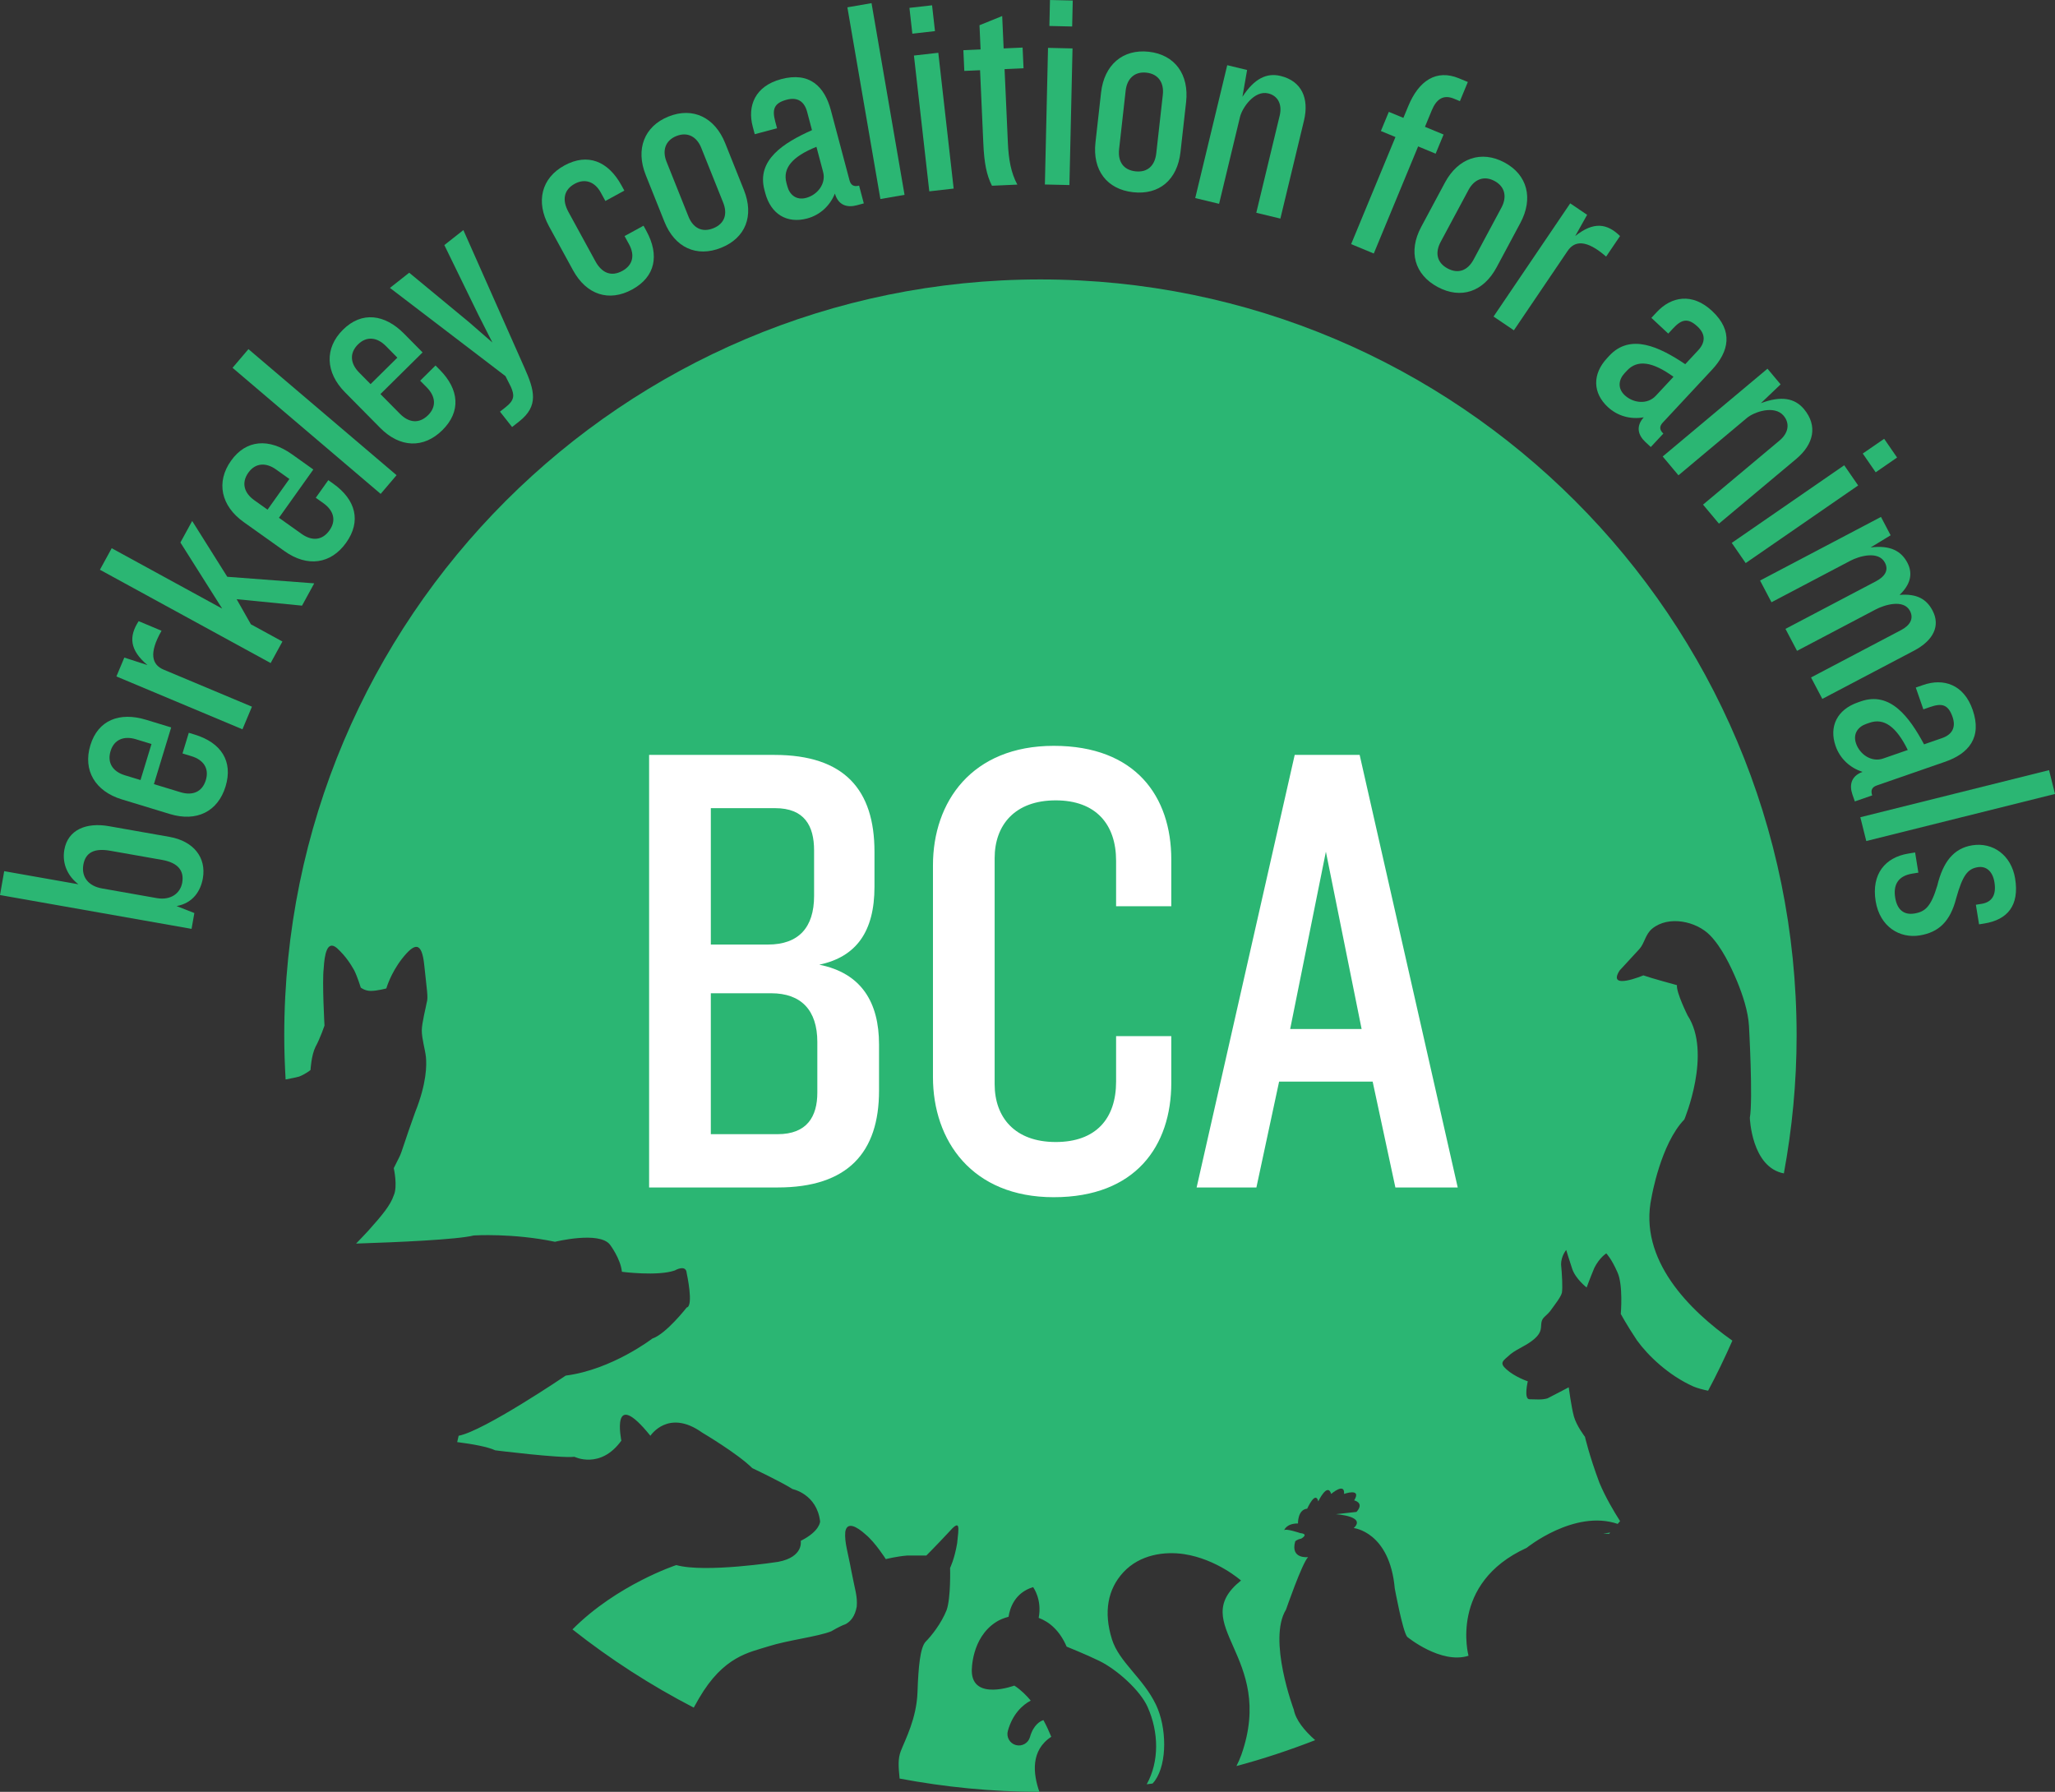 <?xml version="1.0" encoding="UTF-8" standalone="no"?>
<!-- Generator: Adobe Illustrator 15.0.0, SVG Export Plug-In . SVG Version: 6.00 Build 0)  -->

<svg
   xmlns:dc="http://purl.org/dc/elements/1.1/"
   xmlns:cc="http://creativecommons.org/ns#"
   xmlns:rdf="http://www.w3.org/1999/02/22-rdf-syntax-ns#"
   xmlns:svg="http://www.w3.org/2000/svg"
   xmlns="http://www.w3.org/2000/svg"
   xmlns:sodipodi="http://sodipodi.sourceforge.net/DTD/sodipodi-0.dtd"
   xmlns:inkscape="http://www.inkscape.org/namespaces/inkscape"
   version="1.1"
   id="Layer_1"
   x="0px"
   y="0px"
   width="317.182"
   height="276.56"
   viewBox="0 0 317.182 276.56"
   enable-background="new 0 0 612 792"
   xml:space="preserve"
   inkscape:version="0.91 r13725"
   sodipodi:docname="17-02-27_BCA_Logo_04.svg"><rect x="0" y="0" width="317.182" height="276.56" fill="#333333" stroke="none"/><defs
     id="defs3526" /><sodipodi:namedview
     pagecolor="#ffffff"
     bordercolor="#666666"
     borderopacity="1"
     objecttolerance="10"
     gridtolerance="10"
     guidetolerance="10"
     inkscape:pageopacity="0"
     inkscape:pageshadow="2"
     inkscape:window-width="1138"
     inkscape:window-height="742"
     id="namedview3524"
     showgrid="false"
     fit-margin-top="0"
     fit-margin-left="0"
     fit-margin-right="0"
     fit-margin-bottom="0"
     inkscape:zoom="0.72348485"
     inkscape:cx="-173.13675"
     inkscape:cy="138.28"
     inkscape:window-x="0"
     inkscape:window-y="0"
     inkscape:window-maximized="0"
     inkscape:current-layer="Layer_1" /><g
     id="Layer_1_1_"
     transform="translate(-147.409,-257.72)" /><g
     id="g3454"
     transform="translate(-147.409,-257.72)"><path
       d="m 193.551,423.893 c 1.018,-0.387 1.782,-1.021 1.782,-1.021 0,0 0.128,-2.288 0.765,-3.562 0.763,-1.4 1.395,-3.31 1.395,-3.31 0,0 -0.376,-6.744 -0.125,-8.78 0.125,-2.16 0.512,-4.456 2.037,-3.179 1.399,1.273 2.163,2.544 2.671,3.431 0.511,1.021 1.018,2.679 1.018,2.679 0,0 0.638,0.508 1.529,0.508 1.019,0 2.416,-0.383 2.416,-0.383 0,0 0.635,-2.288 2.418,-4.584 1.908,-2.412 3.054,-2.795 3.438,1.021 0.379,3.689 0.633,4.963 0.379,5.727 -0.126,0.763 -0.763,3.179 -0.763,4.327 0,1.271 0.511,2.924 0.637,4.072 0.126,1.271 0.126,4.073 -1.654,8.525 -1.655,4.579 -2.036,6.104 -2.418,6.871 -0.383,0.763 -0.891,1.779 -0.891,1.779 0,0 0.635,2.8 0,4.197 -0.511,1.528 -1.778,3.058 -3.944,5.474 -0.678,0.758 -1.309,1.364 -1.871,1.971 6.38,-0.206 15.584,-0.606 18.177,-1.253 0,0 5.979,-0.391 12.524,0.976 0,0 6.855,-1.688 8.489,0.451 0,0 1.633,2.146 1.839,4.182 0,0 5.508,0.718 8.159,-0.205 0,0 1.738,-1.019 1.838,0.407 0,0 1.124,5.105 0,5.312 0,0 -3.165,4.075 -5.306,4.793 0,0 -6.224,4.796 -13.365,5.715 0,0 -12.649,8.566 -16.527,9.284 0,0 -0.095,0.372 -0.225,0.979 2.402,0.306 4.684,0.72 5.88,1.271 0,0 9.979,1.251 12.221,0.999 0,0 3.993,1.997 7.237,-2.494 0,0 -1.749,-8.479 4.485,-0.75 0,0 2.748,-4.237 7.985,-0.495 0,0 5.488,3.241 7.734,5.486 0,0 4.239,1.994 6.236,3.239 0,0 3.738,0.753 4.237,4.99 0,0 0,1.498 -2.99,2.997 0,0 0.497,2.49 -3.494,3.24 0,0 -11.228,1.749 -15.714,0.499 0,0 -9.139,2.996 -16.024,9.928 5.819,4.592 12.081,8.64 18.72,12.071 0.267,-0.478 0.523,-0.947 0.812,-1.439 3.807,-6.526 7.752,-7.072 10.743,-8.026 2.993,-0.948 7.614,-1.494 9.658,-2.31 0,0 1.355,-0.812 2.174,-1.084 0.815,-0.409 1.496,-1.224 1.768,-2.725 0.133,-1.633 -0.271,-2.586 -0.817,-5.441 -0.544,-2.987 -1.092,-4.482 -0.95,-6.112 0.271,-1.634 1.768,-0.818 3.124,0.406 1.496,1.224 3.13,3.811 3.13,3.811 0,0 1.632,-0.413 3.266,-0.549 l 2.988,0 c 0,0 1.495,-1.494 3.398,-3.534 1.905,-2.177 1.632,-0.952 1.36,1.634 -0.409,2.449 -1.089,3.803 -1.089,3.803 0,0 0.137,4.63 -0.543,6.531 -0.815,2.038 -2.311,3.94 -3.262,4.896 -0.814,0.952 -1.087,3.804 -1.225,7.749 -0.137,4.076 -1.905,7.348 -2.581,9.11 -0.449,1.165 -0.366,2.403 -0.18,4.23 6.993,1.32 14.198,2.04 21.573,2.052 -0.993,-2.834 -1.356,-6.414 1.834,-8.498 -0.307,-0.757 -0.7,-1.626 -1.199,-2.559 l -0.055,0 c -0.376,0.122 -1.49,0.649 -2.032,2.602 -0.263,0.94 -1.236,1.493 -2.184,1.231 -0.942,-0.261 -1.493,-1.235 -1.231,-2.182 0.717,-2.579 2.229,-3.994 3.535,-4.679 -0.63,-0.753 -1.491,-1.641 -2.536,-2.316 0,0 -6.481,2.413 -6.564,-2.23 0,0 -0.132,-5.121 3.774,-7.599 0.487,-0.31 1.143,-0.596 1.901,-0.794 0.185,-1.245 0.908,-3.7 3.787,-4.575 0,0 1.413,1.868 0.862,4.745 1.657,0.621 3.242,1.955 4.317,4.441 0,0 3.047,1.223 5.052,2.207 2.781,1.367 6.323,4.587 7.438,7.097 1.748,3.905 1.817,8.425 -0.133,11.94 0.3,-0.043 0.604,-0.069 0.902,-0.113 0.252,-0.277 0.393,-0.479 0.393,-0.479 1.902,-2.716 1.795,-8.209 0.133,-11.686 -1.98,-4.136 -5.688,-6.559 -6.797,-10.11 -1.312,-4.205 -0.647,-7.735 1.773,-10.341 2.561,-2.758 6.386,-3.24 9.354,-2.795 5.08,0.775 8.796,4.076 8.796,4.076 -8.535,6.825 5.426,11.621 0.06,26.881 -0.22,0.622 -0.481,1.199 -0.763,1.754 4.149,-1.109 8.198,-2.455 12.152,-3.996 -1.657,-1.467 -2.994,-3.096 -3.298,-4.704 0,0 -4.058,-10.813 -1.207,-15.438 0,0 2.487,-7.188 3.411,-8.111 0,0 -2.773,0.354 -1.989,-2.423 0,0 0.213,-0.287 0.923,-0.426 0,0 1.284,-0.709 -0.144,-0.854 0,0 -2.274,-0.781 -2.485,-0.428 0,0 0.284,-1.062 2.136,-1.062 0,0 -0.073,-2.137 1.421,-2.281 0,0 1.285,-2.888 1.709,-1.122 0,0 1.419,-3.003 1.994,-1.155 0,0 2.132,-1.848 1.988,0 0,0 2.778,-0.995 1.563,0.995 0,0 1.64,0.36 0.354,1.782 l -3.201,0.354 c 0,0 4.77,0.287 2.777,2.137 0,0 5.549,0.571 6.332,9.319 0,0 1.214,6.622 1.921,7.476 0,0 5.193,4.271 9.463,2.916 0,0 -3.059,-11.173 8.968,-16.653 0,0 7.381,-5.978 14.056,-3.7 0.12,-0.144 0.248,-0.282 0.369,-0.426 -0.978,-1.526 -2.251,-3.688 -3.185,-5.909 -1.578,-4.215 -2.236,-7.108 -2.236,-7.108 0,0 -1.318,-1.711 -1.712,-3.161 -0.396,-1.447 -0.793,-4.478 -0.793,-4.478 0,0 -2.499,1.315 -3.288,1.71 -0.924,0.267 -1.847,0.136 -2.766,0.136 -0.922,0 -0.265,-2.77 -0.265,-2.77 0,0 -1.973,-0.656 -3.292,-1.841 -1.186,-1.05 -0.522,-1.316 0.659,-2.373 1.183,-0.919 2.501,-1.312 3.688,-2.366 1.183,-1.054 0.922,-1.714 1.052,-2.505 0.131,-0.787 0.659,-0.918 1.314,-1.709 0.664,-0.923 1.715,-2.239 1.848,-2.896 0.13,-0.79 0,-3.028 -0.133,-4.346 0,-1.314 0.793,-2.238 0.793,-2.238 0,0 0.39,1.316 0.919,2.898 0.525,1.579 2.235,2.895 2.235,2.895 0,0 0.528,-1.446 1.186,-3.024 0.791,-1.583 1.845,-2.239 1.845,-2.239 0,0 0.793,0.788 1.714,2.896 0.92,1.972 0.523,6.451 0.523,6.451 0,0 0.922,1.71 2.504,4.08 1.712,2.369 4.871,5.399 8.688,7.109 0.695,0.288 1.474,0.49 2.288,0.661 1.343,-2.521 2.587,-5.102 3.745,-7.728 -6.48,-4.581 -14.58,-12.437 -12.472,-22.134 0,0 1.395,-8.22 5.059,-12.005 0,0 4.296,-10.237 0.506,-16.049 0,0 -1.771,-3.544 -1.646,-4.679 0,0 -4.17,-1.136 -5.186,-1.512 0,0 -5.685,2.401 -3.659,-0.76 0,0 3.021,-3.273 3.031,-3.288 0.816,-0.88 0.919,-2.296 2.005,-3.175 2.54,-2.058 6.79,-1.132 8.907,1.032 1.795,1.834 3.205,4.764 4.176,7.091 0.862,2.086 1.722,4.669 1.844,6.936 0,0 0.633,11.369 0.13,14.147 0,0 0.253,7.646 5.253,8.581 1.271,-6.897 1.968,-13.996 1.968,-21.26 0,-64.461 -52.254,-116.715 -116.713,-116.715 -64.461,0 -116.715,52.254 -116.715,116.715 0,2.271 0.082,4.521 0.21,6.762 1.062,-0.19 1.648,-0.335 2.059,-0.437 z"
       id="path3456"
       inkscape:connector-curvature="0"
       style="fill:#2bb673" /><path
       d="m 394.859,494.42 c 0,0 0.351,0.004 0.917,0.03 0.055,-0.062 0.108,-0.126 0.163,-0.189 -0.338,0.046 -0.677,0.092 -1.08,0.159 z"
       id="path3458"
       inkscape:connector-curvature="0"
       style="fill:#2bb673" /></g><g
     id="g3460"
     transform="translate(-147.409,-257.72)"><path
       d="m 178.718,393.289 c -0.337,1.911 -1.496,3.812 -4.049,4.276 l 2.738,1.078 -0.431,2.441 -29.567,-5.219 0.647,-3.686 11.456,2.022 c -1.575,-1.194 -2.562,-3.108 -2.173,-5.327 0.549,-3.108 3.405,-4.251 6.87,-3.641 l 9.365,1.653 c 3.733,0.662 5.708,3.208 5.144,6.403 z m -14.308,-4.263 c -2.53,-0.446 -3.812,0.333 -4.137,2.152 -0.327,1.864 0.75,3.292 2.88,3.667 l 8.434,1.489 c 2.266,0.399 3.671,-0.817 3.945,-2.37 0.322,-1.821 -0.601,-3.084 -3.133,-3.529 l -7.989,-1.409 z"
       id="path3462"
       inkscape:connector-curvature="0"
       style="fill:#2bb673" /><path
       d="m 182.226,379.097 c -1.183,3.88 -4.463,5.52 -8.602,4.261 l -7.416,-2.259 c -4.097,-1.247 -6.035,-4.476 -4.851,-8.357 1.18,-3.879 4.497,-5.179 8.593,-3.931 l 3.88,1.182 -2.665,8.751 4.097,1.248 c 1.854,0.565 3.352,-0.017 3.916,-1.871 0.549,-1.812 -0.369,-3.126 -2.223,-3.691 l -1.379,-0.42 0.972,-3.19 0.904,0.276 c 4.097,1.245 5.953,4.119 4.774,8.001 z m -13.851,-7.282 c -1.812,-0.55 -3.35,0.019 -3.902,1.83 -0.564,1.853 0.397,3.184 2.21,3.734 l 2.413,0.734 1.695,-5.562 -2.416,-0.736 z"
       id="path3464"
       inkscape:connector-curvature="0"
       style="fill:#2bb673" /><path
       d="m 172.661,361.072 13.634,5.718 -1.464,3.492 -19.454,-8.159 1.22,-2.91 3.571,1.154 c -2.782,-2.339 -2.88,-4.433 -1.358,-6.776 l 3.532,1.481 c -2.01,3.507 -1.469,5.248 0.319,6 z"
       id="path3466"
       inkscape:connector-curvature="0"
       style="fill:#2bb673" /><path
       d="m 194.026,351.197 -10.092,-0.995 2.199,3.874 4.866,2.659 -1.817,3.323 -26.35,-14.401 1.817,-3.322 17.051,9.318 -6.446,-10.202 1.818,-3.323 5.415,8.613 13.421,1.015 -1.882,3.441 z"
       id="path3468"
       inkscape:connector-curvature="0"
       style="fill:#2bb673" /><path
       d="m 200.837,341.48 c -2.354,3.305 -5.983,3.817 -9.507,1.309 l -6.314,-4.496 c -3.487,-2.483 -4.302,-6.161 -1.946,-9.462 2.351,-3.307 5.907,-3.484 9.396,-1.001 l 3.304,2.354 -5.306,7.452 3.486,2.482 c 1.58,1.126 3.183,1.048 4.307,-0.532 1.098,-1.541 0.643,-3.078 -0.933,-4.203 l -1.176,-0.836 1.934,-2.719 0.772,0.55 c 3.486,2.483 4.334,5.799 1.983,9.102 z m -10.819,-11.3 c -1.543,-1.098 -3.183,-1.048 -4.279,0.494 -1.123,1.579 -0.635,3.145 0.908,4.244 l 2.057,1.463 3.369,-4.735 -2.055,-1.466 z"
       id="path3470"
       inkscape:connector-curvature="0"
       style="fill:#2bb673" /><path
       d="m 206.163,333.947 -22.862,-19.458 2.453,-2.883 22.863,19.456 -2.454,2.885 z"
       id="path3472"
       inkscape:connector-curvature="0"
       style="fill:#2bb673" /><path
       d="m 215.686,324.113 c -2.886,2.851 -6.548,2.734 -9.589,-0.343 l -5.45,-5.514 c -3.009,-3.045 -3.179,-6.806 -0.293,-9.655 2.884,-2.853 6.418,-2.417 9.428,0.627 l 2.851,2.885 -6.506,6.43 3.011,3.046 c 1.36,1.38 2.953,1.578 4.333,0.218 1.345,-1.332 1.164,-2.926 -0.199,-4.305 l -1.014,-1.024 2.371,-2.346 0.666,0.674 c 3.008,3.046 3.276,6.456 0.391,9.307 z m -8.719,-12.987 c -1.331,-1.346 -2.954,-1.58 -4.302,-0.25 -1.377,1.363 -1.165,2.989 0.167,4.335 l 1.772,1.795 4.136,-4.085 -1.773,-1.795 z"
       id="path3474"
       inkscape:connector-curvature="0"
       style="fill:#2bb673" /><path
       d="m 228.343,314.448 c 1.57,3.527 2.248,5.918 -0.797,8.317 l -1.098,0.863 -1.87,-2.374 0.852,-0.668 c 1.452,-1.144 1.381,-1.89 0.826,-3.176 l -0.831,-1.64 -17.83,-13.613 2.974,-2.345 9.205,7.611 3.635,3.162 -2.183,-4.305 -5.235,-10.734 2.938,-2.314 9.414,21.216 z"
       id="path3476"
       inkscape:connector-curvature="0"
       style="fill:#2bb673" /><path
       d="m 244.976,302.406 c -3.56,1.944 -7.05,0.822 -9.124,-2.977 l -3.719,-6.804 c -2.052,-3.756 -1.177,-7.419 2.383,-9.363 3.599,-1.968 6.771,-0.671 8.826,3.088 l 0.432,0.791 -2.927,1.598 -0.714,-1.306 c -0.864,-1.583 -2.361,-2.253 -4.021,-1.345 -1.661,0.907 -1.986,2.473 -0.973,4.331 l 4.172,7.636 c 1.015,1.856 2.487,2.388 4.148,1.48 1.662,-0.907 1.947,-2.45 1.042,-4.112 l -0.693,-1.267 2.926,-1.6 0.432,0.792 c 2.054,3.759 1.409,7.091 -2.19,9.058 z"
       id="path3478"
       inkscape:connector-curvature="0"
       style="fill:#2bb673" /><path
       d="m 258.71,295.964 c -3.767,1.508 -7.144,-0.009 -8.753,-4.028 l -2.88,-7.2 c -1.592,-3.976 -0.245,-7.527 3.523,-9.034 3.768,-1.509 7.15,0.148 8.742,4.125 l 2.881,7.201 c 1.61,4.019 0.254,7.426 -3.513,8.936 z m -3.067,-15.432 c -0.671,-1.675 -2.076,-2.521 -3.835,-1.816 -1.759,0.705 -2.194,2.286 -1.522,3.961 l 3.382,8.456 c 0.704,1.759 2.078,2.52 3.837,1.816 1.756,-0.705 2.227,-2.203 1.523,-3.961 l -3.385,-8.456 z"
       id="path3480"
       inkscape:connector-curvature="0"
       style="fill:#2bb673" /><path
       d="m 279.647,289.404 c -1.438,0.383 -2.831,0.052 -3.375,-1.809 -0.758,1.883 -2.288,3.314 -4.292,3.849 -3.094,0.822 -5.587,-0.659 -6.457,-3.927 l -0.127,-0.48 c -1.228,-4.615 2.92,-7.26 7.34,-9.229 l -0.752,-2.831 c -0.417,-1.568 -1.457,-2.318 -3.155,-1.866 -2.004,0.533 -2.252,1.531 -1.766,3.361 l 0.279,1.046 -3.441,0.916 -0.313,-1.178 c -0.845,-3.179 0.345,-6.248 4.396,-7.324 4.398,-1.172 6.697,1.155 7.671,4.815 l 2.874,10.804 c 0.196,0.739 0.649,1.039 1.478,0.818 l 0.729,2.743 -1.089,0.292 z m -6.225,-9.024 c -3.75,1.51 -5.232,3.304 -4.631,5.566 l 0.141,0.525 c 0.349,1.307 1.376,2.198 2.901,1.792 1.743,-0.463 3.105,-2.179 2.619,-4.007 l -1.03,-3.876 z"
       id="path3482"
       inkscape:connector-curvature="0"
       style="fill:#2bb673" /><path
       d="m 283.294,288.438 -5.095,-29.587 3.729,-0.646 5.094,29.587 -3.728,0.646 z"
       id="path3484"
       inkscape:connector-curvature="0"
       style="fill:#2bb673" /><path
       d="m 288.226,262.919 -0.449,-3.986 3.493,-0.395 0.451,3.984 -3.495,0.397 z m 2.616,24.333 -2.37,-20.96 3.761,-0.426 2.37,20.959 -3.761,0.427 z"
       id="path3486"
       inkscape:connector-curvature="0"
       style="fill:#2bb673" /><path
       d="m 302.461,268.389 0.507,11.302 c 0.116,2.656 0.478,4.671 1.462,6.521 l -3.917,0.176 c -0.842,-1.677 -1.194,-3.511 -1.33,-6.527 l -0.504,-11.303 -2.433,0.107 -0.142,-3.196 2.655,-0.119 -0.168,-3.737 3.503,-1.419 0.224,4.998 2.928,-0.131 0.143,3.196 -2.928,0.132 z"
       id="path3488"
       inkscape:connector-curvature="0"
       style="fill:#2bb673" /><path
       d="m 309.378,261.729 0.092,-4.009 3.514,0.079 -0.09,4.01 -3.516,-0.08 z m -0.695,24.466 0.484,-21.088 3.782,0.086 -0.479,21.088 -3.787,-0.086 z"
       id="path3490"
       inkscape:connector-curvature="0"
       style="fill:#2bb673" /><path
       d="m 322.295,287.387 c -4.029,-0.451 -6.286,-3.382 -5.804,-7.682 l 0.864,-7.703 c 0.478,-4.256 3.343,-6.746 7.374,-6.294 4.028,0.453 6.227,3.511 5.751,7.767 l -0.866,7.705 c -0.482,4.299 -3.287,6.66 -7.319,6.207 z m 4.591,-15.041 c 0.203,-1.793 -0.638,-3.202 -2.519,-3.411 -1.884,-0.214 -3.012,0.976 -3.216,2.768 l -1.014,9.048 c -0.21,1.882 0.64,3.2 2.521,3.411 1.882,0.211 3.002,-0.887 3.215,-2.768 l 1.013,-9.048 z"
       id="path3492"
       inkscape:connector-curvature="0"
       style="fill:#2bb673" /><path
       d="m 341.312,290.56 3.61,-14.986 c 0.424,-1.752 -0.28,-3.081 -1.769,-3.439 -2.147,-0.519 -4.016,2.232 -4.354,3.634 l -3.229,13.409 -3.682,-0.887 4.94,-20.509 3.066,0.74 -0.721,4.138 c 1.849,-2.847 3.772,-3.729 5.877,-3.221 3.287,0.793 4.445,3.483 3.622,6.9 l -3.642,15.117 -3.718,-0.896 z"
       id="path3494"
       inkscape:connector-curvature="0"
       style="fill:#2bb673" /><path
       d="m 366.292,280.319 -6.844,16.528 -3.496,-1.448 6.841,-16.528 -2.249,-0.93 1.224,-2.956 2.248,0.93 0.761,-1.833 c 1.635,-3.954 4.357,-5.706 7.814,-4.273 l 1.374,0.567 -1.225,2.957 -0.916,-0.381 c -1.663,-0.688 -2.721,0.094 -3.428,1.801 l -1.05,2.541 2.874,1.188 -1.224,2.958 -2.704,-1.121 z"
       id="path3496"
       inkscape:connector-curvature="0"
       style="fill:#2bb673" /><path
       d="m 369.312,302.016 c -3.574,-1.915 -4.586,-5.472 -2.541,-9.286 l 3.661,-6.832 c 2.021,-3.772 5.604,-5.021 9.181,-3.106 3.572,1.915 4.48,5.57 2.456,9.344 l -3.659,6.832 c -2.042,3.812 -5.523,4.963 -9.098,3.048 z m 9.843,-12.261 c 0.852,-1.588 0.595,-3.211 -1.073,-4.104 -1.669,-0.895 -3.16,-0.21 -4.011,1.378 l -4.302,8.025 c -0.892,1.667 -0.595,3.209 1.074,4.102 1.669,0.893 3.118,0.289 4.011,-1.378 l 4.301,-8.023 z"
       id="path3498"
       inkscape:connector-curvature="0"
       style="fill:#2bb673" /><path
       d="m 389.361,296.454 -8.29,12.246 -3.139,-2.123 11.834,-17.472 2.611,1.77 -1.837,3.275 c 2.842,-2.268 4.917,-1.954 6.916,0.001 l -2.148,3.172 c -3.042,-2.66 -4.858,-2.473 -5.947,-0.869 z"
       id="path3500"
       inkscape:connector-curvature="0"
       style="fill:#2bb673" /><path
       d="m 401.377,325.948 c -1.09,-1.017 -1.551,-2.369 -0.265,-3.818 -1.995,0.357 -4.022,-0.177 -5.543,-1.59 -2.342,-2.182 -2.41,-5.08 -0.104,-7.554 l 0.337,-0.364 c 3.257,-3.495 7.7,-1.388 11.718,1.308 l 1.995,-2.144 c 1.107,-1.188 1.19,-2.466 -0.096,-3.664 -1.516,-1.413 -2.494,-1.092 -3.785,0.294 l -0.735,0.791 -2.607,-2.427 0.832,-0.891 c 2.242,-2.407 5.474,-3.032 8.539,-0.175 3.329,3.101 2.583,6.286 0.002,9.057 l -7.617,8.178 c -0.523,0.561 -0.535,1.104 0.091,1.688 l -1.938,2.078 -0.824,-0.767 z m 4.33,-10.073 c -3.273,-2.371 -5.579,-2.672 -7.178,-0.957 l -0.369,0.396 c -0.922,0.989 -1.129,2.335 0.024,3.411 1.318,1.229 3.496,1.469 4.788,0.085 l 2.735,-2.935 z"
       id="path3502"
       inkscape:connector-curvature="0"
       style="fill:#2bb673" /><path
       d="m 410.265,335.606 11.818,-9.901 c 1.382,-1.157 1.609,-2.641 0.625,-3.818 -1.417,-1.691 -4.558,-0.593 -5.661,0.334 l -10.573,8.859 -2.433,-2.904 16.172,-13.548 2.027,2.418 -3.041,2.9 c 3.177,-1.191 5.249,-0.754 6.639,0.905 2.173,2.593 1.505,5.445 -1.189,7.704 l -11.925,9.986 -2.459,-2.935 z"
       id="path3504"
       inkscape:connector-curvature="0"
       style="fill:#2bb673" /><path
       d="m 414.698,341.512 17.36,-11.982 2.151,3.117 -17.361,11.98 -2.15,-3.115 z m 20.221,-13.791 3.303,-2.276 1.994,2.892 -3.301,2.278 -1.996,-2.894 z"
       id="path3506"
       inkscape:connector-curvature="0"
       style="fill:#2bb673" /><path
       d="m 426.936,362.281 13.92,-7.323 c 1.395,-0.734 1.959,-1.796 1.349,-2.952 -0.985,-1.873 -3.987,-0.904 -5.266,-0.233 l -12.163,6.4 -1.785,-3.39 13.962,-7.345 c 1.395,-0.735 1.998,-1.714 1.391,-2.87 -1.007,-1.915 -4.03,-0.985 -5.31,-0.315 l -12.203,6.421 -1.762,-3.351 18.662,-9.82 1.49,2.834 -3.085,1.877 c 3.059,-0.385 4.729,0.569 5.673,2.362 0.944,1.795 0.354,3.479 -1.207,4.964 2.638,-0.216 4.147,0.619 5.09,2.416 1.236,2.352 0.136,4.612 -2.855,6.187 l -14.159,7.447 -1.742,-3.309 z"
       id="path3508"
       inkscape:connector-curvature="0"
       style="fill:#2bb673" /><path
       d="m 433.325,380.35 c -0.484,-1.404 -0.262,-2.821 1.554,-3.497 -1.929,-0.618 -3.475,-2.04 -4.153,-3.999 -1.047,-3.021 0.247,-5.616 3.441,-6.725 l 0.467,-0.164 c 4.514,-1.565 7.456,2.376 9.746,6.638 l 2.768,-0.959 c 1.533,-0.531 2.201,-1.625 1.627,-3.285 -0.68,-1.958 -1.694,-2.132 -3.483,-1.511 l -1.019,0.355 -1.171,-3.364 1.151,-0.399 c 3.107,-1.079 6.254,-0.118 7.63,3.841 1.49,4.3 -0.657,6.765 -4.234,8.006 l -10.56,3.663 c -0.726,0.252 -0.989,0.725 -0.71,1.533 l -2.683,0.931 -0.371,-1.064 z m 8.542,-6.875 c -1.782,-3.627 -3.682,-4.973 -5.896,-4.204 l -0.512,0.178 c -1.277,0.443 -2.091,1.536 -1.574,3.026 0.589,1.703 2.401,2.936 4.19,2.315 l 3.792,-1.315 z"
       id="path3510"
       inkscape:connector-curvature="0"
       style="fill:#2bb673" /><path
       d="m 434.545,383.853 29.129,-7.267 0.917,3.674 -29.128,7.268 -0.918,-3.675 z"
       id="path3512"
       inkscape:connector-curvature="0"
       style="fill:#2bb673" /><path
       d="m 436.909,396.804 c -0.673,-4.18 1.466,-6.764 5.067,-7.346 l 1.024,-0.166 0.502,3.115 -0.935,0.15 c -2.27,0.365 -2.951,1.801 -2.642,3.713 0.302,1.868 1.35,2.704 2.952,2.445 1.688,-0.273 2.567,-1.055 3.548,-4.316 0.877,-3.611 2.494,-5.744 5.389,-6.212 3.159,-0.509 6.036,1.49 6.626,5.139 0.67,4.139 -1.166,6.353 -4.771,6.933 l -0.8,0.129 -0.49,-3.024 0.893,-0.144 c 1.558,-0.252 2.297,-1.33 1.972,-3.332 -0.272,-1.689 -1.276,-2.534 -2.566,-2.325 -1.601,0.26 -2.347,1.292 -3.334,4.786 -0.923,3.616 -2.711,5.274 -5.646,5.749 -3.068,0.497 -6.149,-1.333 -6.789,-5.294 z"
       id="path3514"
       inkscape:connector-curvature="0"
       style="fill:#2bb673" /></g><g
     id="g3516"
     transform="translate(-147.409,-257.72)"><path
       d="m 267.445,440.997 -19.848,0 0,-66.762 19.347,0 c 10.827,0 15.438,5.416 15.438,14.94 l 0,5.416 c 0,6.913 -2.808,10.819 -8.522,12.021 6.516,1.306 9.225,5.818 9.225,12.329 l 0,7.121 c -10e-4,9.52 -4.813,14.935 -15.64,14.935 z m 5.615,-52.027 c 0,-3.809 -1.504,-6.517 -6.016,-6.517 l -9.922,0 0,21.051 8.821,0 c 4.711,0 7.118,-2.604 7.118,-7.515 l -10e-4,-7.019 0,0 z m 0.501,29.572 c 0,-4.912 -2.506,-7.519 -7.118,-7.519 l -9.322,0 0,21.749 10.324,0 c 4.511,0 6.116,-2.705 6.116,-6.414 l 0,-7.816 z"
       id="path3518"
       inkscape:connector-curvature="0"
       style="fill:#ffffff" /><path
       d="m 310.054,442.5 c -12.632,0 -18.646,-8.722 -18.646,-18.545 l 0,-32.675 c 0,-9.825 6.013,-18.445 18.646,-18.445 12.627,0 18.14,7.816 18.14,17.541 l 0,7.217 -8.52,0 0,-7.02 c 0,-5.61 -3.106,-9.322 -9.319,-9.322 -6.313,0 -9.426,3.812 -9.426,8.924 l 0,34.882 c 0,5.111 3.112,8.925 9.426,8.925 6.214,0 9.319,-3.609 9.319,-9.326 l 0,-7.014 8.52,0 0,7.217 c -0.001,9.721 -5.512,17.641 -18.14,17.641 z"
       id="path3520"
       inkscape:connector-curvature="0"
       style="fill:#ffffff" /><path
       d="m 362.781,440.997 -3.509,-16.342 -14.437,0 -3.505,16.342 -9.226,0 15.138,-66.762 10.025,0 15.136,66.762 -9.622,0 z m -10.726,-51.822 -5.512,27.362 11.026,0 -5.514,-27.362 z"
       id="path3522"
       inkscape:connector-curvature="0"
       style="fill:#ffffff" /></g></svg>